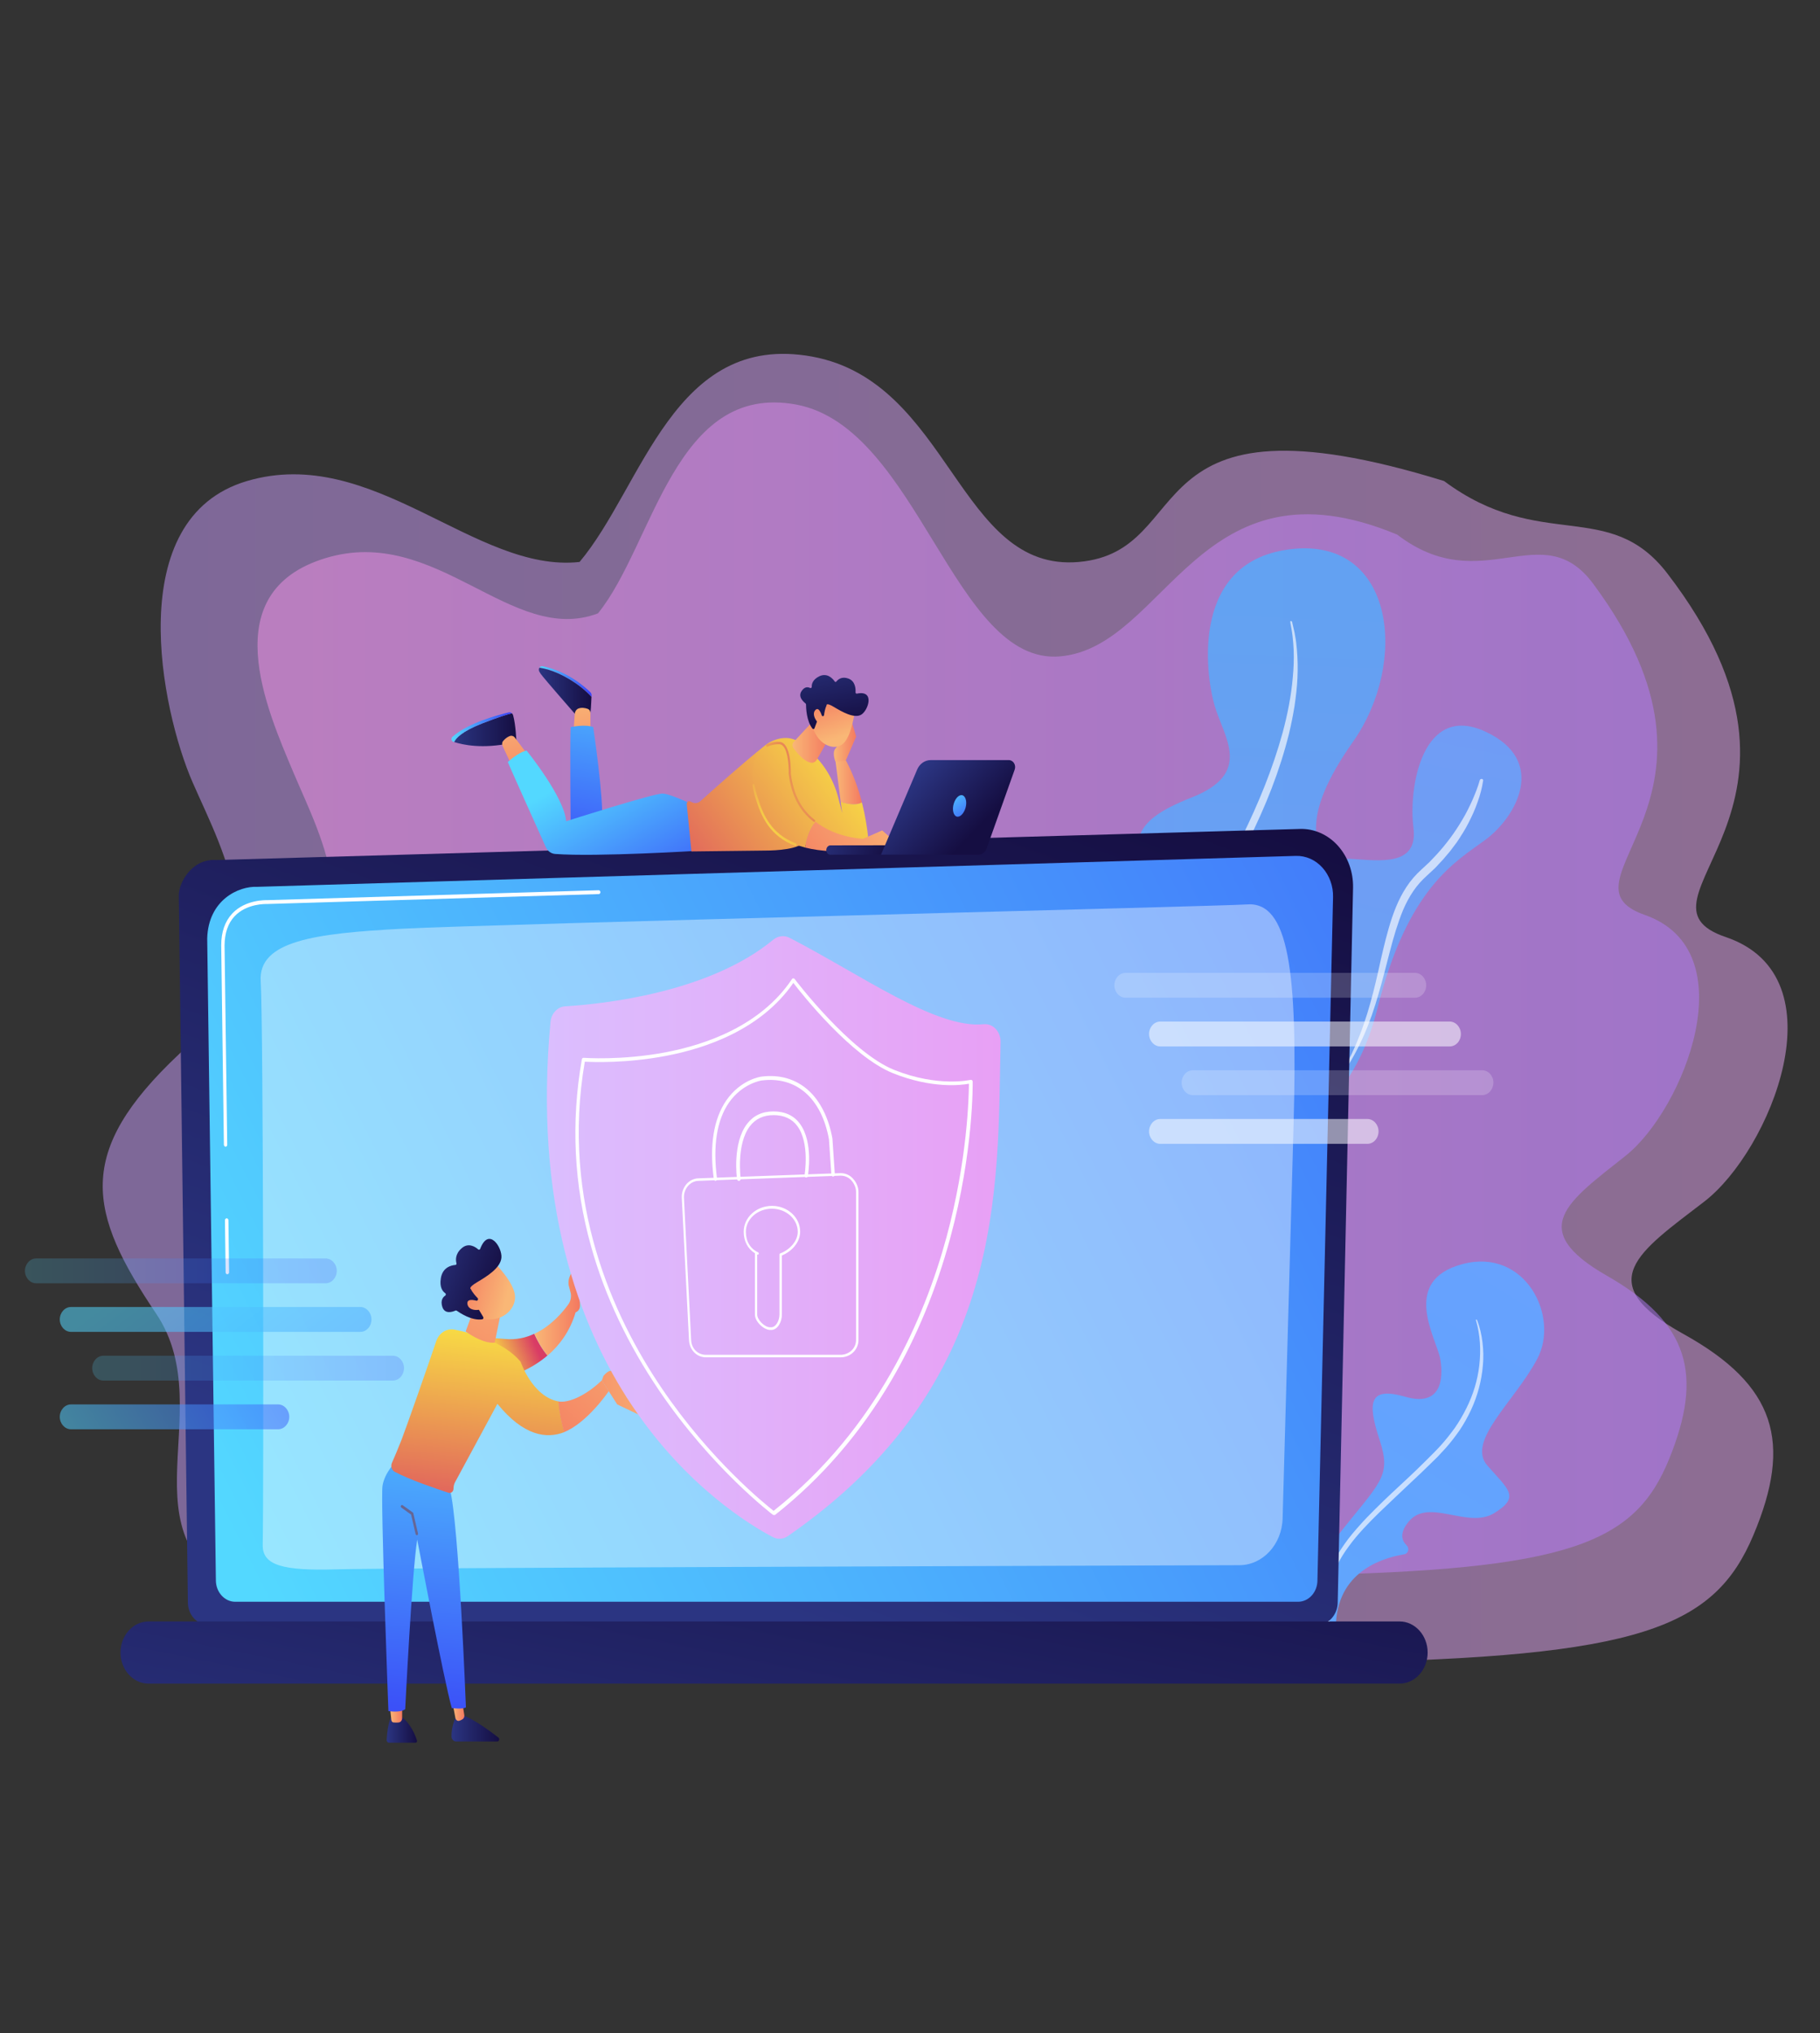 <svg width="873" height="975" viewBox="0 0 873 975" fill="none" xmlns="http://www.w3.org/2000/svg">
<rect x="0" y="0" width="873" height="975" fill="#333333" stroke="none"/>
<path opacity="0.5" d="M692.665 230.685C738.978 265.135 771.751 238.55 799.772 275.015C887.148 388.83 776.449 431.99 827.847 449.41C883.722 468.39 848.959 552.045 817.512 576.225C786.066 600.405 762.743 614.965 807.343 639.665C851.999 664.365 859.791 691.73 841.056 736.19C822.32 780.65 786.839 794.69 639.443 797.29C492.047 799.955 206.595 794.365 128.724 769.015C50.853 743.73 107.612 678.6 74.894 629.98C42.176 581.36 35.71 552.76 85.837 505.57C135.964 458.38 107.391 409.565 92.358 375.115C77.326 340.665 58.093 248.495 118.5 230.685C178.906 212.875 228 275.015 278 269.5C308.397 233.36 323.125 158.975 389.5 171C455.931 183.155 459.636 274.635 517.5 269.5C575.419 264.365 541.5 184 692.665 230.685Z" fill="url(#paint0_linear_1828_2)"/>
<path opacity="0.5" d="M670.169 256.367C711.026 287.706 739.547 246.708 764.2 279.953C841.21 383.607 743.641 422.887 788.941 438.769C838.161 456.027 807.496 532.152 779.881 554.175C752.178 576.197 731.619 589.432 770.908 611.878C810.284 634.429 817.079 659.31 800.614 699.755C784.15 740.2 752.875 753.012 622.987 755.447C493.099 757.882 241.599 752.8 173.039 729.719C104.393 706.638 154.484 647.346 125.562 603.09C96.727 558.833 91.064 532.788 135.231 489.801C179.399 446.815 154.222 402.347 140.981 371.008C127.74 339.668 102.945 283.854 156.172 267.655C209.399 251.456 245.265 309.854 286.824 294.158C313.568 261.231 323.573 183.13 382.027 194.035C440.481 205.047 457.665 319.43 508.627 314.772C559.677 310.113 574.966 216.851 670.169 256.367Z" fill="url(#paint1_linear_1828_2)"/>
<path opacity="0.82" d="M609.643 543.283C608.119 544.627 609.554 547.047 611.347 546.33C624.349 541.49 649.904 526.792 660.574 484.13C675.1 425.784 697.875 413.506 712.491 402.751C727.107 391.996 742.709 364.839 712.491 350.858C682.273 336.876 675.548 377.745 677.969 396.746C680.48 415.746 661.65 412.699 648.021 411.892C634.391 411.086 623.631 428.832 637.44 455.54C650.621 481.352 656.18 502.234 609.643 543.283Z" fill="url(#paint2_linear_1828_2)"/>
<path d="M638.299 785.38C637.492 785.38 636.775 785.022 636.237 784.394C633.009 780.003 621.89 761.719 640.541 737.879C662.061 710.364 667.71 708.661 661.702 690.378C655.694 672.094 656.95 664.924 674.076 669.854C691.202 674.783 692.547 661.518 690.844 651.66C689.05 641.891 671.476 614.197 701.514 606.22C731.552 598.243 748.23 631.225 737.381 651.66C726.531 672.184 703.218 691.095 713.44 702.836C723.751 714.577 729.311 717.893 716.668 725.69C704.025 733.398 685.374 718.161 675.78 729.633C671.207 735.101 672.283 738.686 674.704 741.106C676.228 742.54 675.511 745.139 673.448 745.408C661.254 747.469 639.734 754.997 640.81 782.781C640.899 784.126 639.734 785.38 638.299 785.38Z" fill="url(#paint3_linear_1828_2)"/>
<path opacity="0.65" d="M708.508 633.018C709.853 636.513 710.66 640.098 711.108 643.773C711.556 647.447 711.646 651.212 711.287 654.886C710.66 662.325 708.687 669.585 705.549 676.307C703.935 679.712 702.141 682.939 700.079 685.986C697.927 689.033 695.685 691.991 693.175 694.769C691.919 696.114 690.664 697.458 689.409 698.803L685.464 702.656C682.863 705.255 680.173 707.765 677.483 710.274C672.193 715.293 666.813 720.313 661.523 725.421C656.322 730.53 651.211 735.728 646.996 741.554C644.844 744.422 642.962 747.469 641.348 750.695C639.734 753.922 638.568 757.328 637.85 760.823C637.133 764.318 636.864 767.903 637.044 771.488C637.223 775.073 637.85 778.658 638.747 782.154C638.837 782.512 638.657 782.871 638.299 782.96C637.94 783.05 637.671 782.871 637.492 782.512C635.34 775.432 634.443 767.814 635.878 760.464C637.223 753.026 640.81 746.214 645.114 740.209C647.266 737.162 649.687 734.294 652.108 731.605C654.529 728.827 657.129 726.228 659.729 723.629C664.93 718.43 670.31 713.501 675.69 708.482C678.38 705.972 680.98 703.463 683.58 700.864C686.181 698.265 688.781 695.755 691.202 693.066C693.623 690.378 695.865 687.51 697.927 684.642C699.989 681.684 701.783 678.547 703.397 675.321C706.625 668.868 708.777 661.877 709.584 654.707C710.391 647.537 710.032 640.098 707.97 633.197C707.88 633.018 707.97 632.839 708.149 632.839C708.328 632.839 708.418 632.928 708.508 633.018Z" fill="white"/>
<path opacity="0.65" d="M709.801 374.16C708.904 377.476 707.559 380.703 706.214 383.84C704.78 386.977 703.255 390.114 701.462 393.071C697.965 399.076 693.84 404.633 689.178 409.741L685.591 413.506L681.825 417.001C679.135 419.421 676.624 422.289 674.652 425.336C670.617 431.431 668.106 438.332 666.133 445.143C664.161 451.955 662.636 458.856 661.112 465.757C659.588 472.569 657.884 479.38 655.822 486.102C654.746 489.418 653.67 492.734 652.414 495.961C651.787 497.574 651.069 499.187 650.442 500.8C649.724 502.414 649.007 504.027 648.29 505.551C645.241 511.824 641.565 517.829 637.44 523.476V523.565H637.53C646.676 512.81 653.401 500.083 658.063 486.729C660.395 480.007 662.278 473.196 664.071 466.384C665.864 459.573 667.478 452.761 669.541 446.129C670.617 442.813 671.693 439.587 673.038 436.36C674.383 433.223 675.997 430.176 677.88 427.398C679.763 424.619 682.004 422.11 684.515 419.869L688.46 416.194L692.137 412.251C693.302 410.907 694.468 409.473 695.634 408.128C696.71 406.694 697.786 405.26 698.862 403.826C700.834 400.869 702.807 397.821 704.421 394.595C706.035 391.458 707.559 388.142 708.725 384.736C709.353 383.033 709.891 381.33 710.339 379.627C710.787 377.925 711.146 376.132 711.415 374.34C711.505 373.981 711.236 373.623 710.787 373.533C710.249 373.533 709.891 373.802 709.801 374.16Z" fill="white"/>
<path opacity="0.82" d="M557.324 571.354C557.324 571.354 530.92 546.94 545.501 507.039C560.083 467.138 569.396 459.672 554.776 431.945C540.186 404.139 541.901 394.186 571.574 382.454C601.218 370.802 587.069 353.732 582.609 338.372C578.149 323.012 570.856 268.387 620.009 263.278C669.163 258.169 675.594 317.905 649.051 355.631C622.479 393.438 633.509 403.41 633.53 414.807C633.58 426.124 627.508 437.116 603.833 448.767C580.158 460.417 520.912 518.719 563.186 573.392L557.353 571.274L557.324 571.354Z" fill="url(#paint4_linear_1828_2)"/>
<path opacity="0.65" d="M619.76 298.08C619.804 298.457 619.95 299.052 620.095 299.648L620.481 301.324C620.721 302.406 621.041 303.517 621.173 304.649C621.624 306.892 621.887 309.157 622.07 311.393C622.486 315.973 622.554 320.518 622.354 325.055C622.153 329.592 621.603 334.093 620.945 338.645C620.207 343.167 619.309 347.632 618.251 352.039C616.056 360.823 613.243 369.564 609.98 378.052C606.717 386.539 602.975 394.852 598.941 402.969L586.951 427.269C582.918 435.386 579.074 443.481 575.121 451.627C571.247 459.803 567.403 467.898 563.69 476.131C561.833 480.247 559.976 484.364 558.199 488.51C556.423 492.655 554.726 496.83 552.869 500.946C552.869 500.946 552.84 501.026 552.76 500.997C552.76 500.997 552.68 500.968 552.709 500.888C555.703 492.394 558.807 483.849 562.041 475.442C565.355 467.064 568.937 458.692 572.651 450.459C576.285 442.197 580.158 434.022 583.951 425.818C587.824 417.643 591.778 409.497 595.702 401.431C603.63 385.327 610.498 368.658 615.23 351.394C617.556 342.747 619.323 333.897 620.095 325.048C620.535 320.598 620.707 316.141 620.53 311.647C620.427 309.44 620.245 307.204 619.982 304.94C619.851 303.807 619.69 302.755 619.479 301.593L619.173 299.945C619.107 299.379 618.933 298.864 618.925 298.138C618.903 297.949 619.041 297.818 619.23 297.797C619.419 297.775 619.55 297.913 619.571 298.101L619.76 298.08Z" fill="white"/>
<path d="M641.664 768.371C641.664 774.335 637.248 779.305 631.808 779.305H99.968C94.528 779.305 90.112 774.406 90.112 768.371L85.76 429.275C85.76 423.311 92.096 411.596 103.808 412.448L623.552 397.538C630.336 397.325 636.928 400.236 641.728 405.561C646.528 410.886 649.152 418.128 649.024 425.654L641.664 768.371Z" fill="url(#paint5_linear_1828_2)"/>
<path d="M631.936 757.863C631.936 763.543 627.776 768.158 622.656 768.158H112.832C107.712 768.158 103.552 763.543 103.552 757.863L99.392 450.078C99.904 431.547 114.496 424.873 123.392 425.299L621.568 410.46C626.368 410.318 630.976 412.377 634.304 416.069C637.696 419.832 639.552 424.944 639.424 430.198L631.936 757.863Z" fill="url(#paint6_linear_1828_2)"/>
<path d="M109.056 611.106C108.608 611.106 108.224 610.68 108.224 610.183L107.904 585.191C107.904 584.694 108.288 584.268 108.736 584.268C109.184 584.268 109.568 584.694 109.568 585.191L109.888 610.183C109.888 610.68 109.504 611.035 109.056 611.106Z" fill="white"/>
<path d="M108.224 549.904C107.776 549.904 107.392 549.478 107.392 548.981L106.112 453.344C106.112 446.954 107.904 441.842 111.424 438.079C117.76 431.334 127.68 431.689 128.064 431.689L287.168 426.932C287.616 426.932 288 427.358 288 427.855C288 428.352 287.68 428.778 287.168 428.778L128.064 433.535C127.616 433.535 118.4 433.18 112.512 439.428C109.376 442.765 107.776 447.451 107.712 453.344L108.992 548.91C109.056 549.478 108.672 549.904 108.224 549.904Z" fill="white"/>
<path opacity="0.4" d="M126.016 740.823C126.528 715.405 126.336 490.122 125.056 470.668C123.712 451.214 151.04 447.593 192.96 445.392C234.88 443.191 588.736 434.529 597.824 433.748C618.304 431.902 622.528 465.84 620.48 539.609C618.944 594.989 616.384 686.224 615.232 728.185C614.912 740.681 605.696 750.621 594.432 750.621C509.312 750.905 182.976 751.899 161.216 752.609C136.192 753.319 125.76 750.905 126.016 740.823Z" fill="white"/>
<path d="M671.36 807.421H71.232C63.872 807.421 57.792 800.747 57.792 792.511C57.792 784.346 63.808 777.601 71.232 777.601H671.36C678.72 777.601 684.8 784.275 684.8 792.511C684.8 800.676 678.784 807.421 671.36 807.421Z" fill="url(#paint7_linear_1828_2)"/>
<path d="M283.775 334.206C283.775 333.922 283.775 333.709 283.775 333.496C283.775 332.928 283.583 332.36 283.199 332.005C280.895 329.733 272.383 321.923 260.287 319.509C259.647 319.367 259.071 319.722 258.751 320.219C259.775 320.361 261.119 320.645 262.911 321.142C268.927 322.917 277.567 327.532 283.775 334.206Z" fill="url(#paint8_linear_1828_2)"/>
<path d="M262.912 321.142C261.12 320.645 259.776 320.361 258.752 320.219C258.432 320.716 258.368 321.426 258.688 322.065C258.88 322.42 259.136 322.775 259.392 323.201C261.312 325.828 276.544 343.223 276.544 343.223C276.544 343.223 281.408 343.862 282.88 342.939C283.392 342.655 283.584 337.046 283.712 334.206C277.568 327.532 268.928 322.917 262.912 321.142Z" fill="url(#paint9_linear_1828_2)"/>
<path d="M283.2 352.24V341.874C283.2 341.022 282.688 340.241 281.92 339.957C280.768 339.531 278.976 339.176 277.376 339.815C276.416 340.241 275.776 341.235 275.712 342.3L275.008 351.956L283.2 352.24Z" fill="url(#paint10_linear_1828_2)"/>
<path d="M246.144 343.081C246.016 342.655 245.824 342.3 245.568 342.087C243.584 342.513 239.552 343.72 231.168 346.986C221.504 350.749 218.624 354.086 217.856 355.861C222.016 357.21 231.424 359.269 244.992 356.358L247.68 354.938C247.616 354.938 247.424 347.767 246.144 343.081Z" fill="url(#paint11_linear_1828_2)"/>
<path d="M231.168 346.986C239.552 343.72 243.584 342.513 245.568 342.087C245.12 341.661 244.544 341.519 243.968 341.661C239.168 342.797 224.64 346.56 217.024 353.376C216.256 354.086 216.512 355.435 217.408 355.719C217.536 355.79 217.664 355.79 217.792 355.861C218.624 354.086 221.504 350.82 231.168 346.986Z" fill="url(#paint12_linear_1828_2)"/>
<path d="M252.608 361.257L246.912 353.66C246.336 352.95 245.44 352.666 244.608 352.95C243.712 353.305 242.496 353.944 241.344 355.364C240.768 356.003 240.704 356.997 241.088 357.778L245.248 366.653L252.608 361.257Z" fill="url(#paint13_linear_1828_2)"/>
<path d="M273.728 348.69C273.728 348.69 280.704 347.199 284.544 348.69C284.544 348.69 289.6 382.557 288.768 393.42L273.728 396.828C273.728 396.757 273.344 358.63 273.728 348.69Z" fill="url(#paint14_linear_1828_2)"/>
<path d="M335.36 407.975C335.36 407.975 286.272 411.028 266.304 409.537C264.32 409.395 262.592 408.117 261.76 406.129C257.472 396.615 244.672 368.144 243.584 365.446C243.584 365.446 248.768 360.618 252.608 359.979C252.608 359.979 270.784 382.415 271.552 393.846C271.552 393.846 313.664 380.427 317.824 380.569C321.984 380.711 334.72 387.03 334.72 387.03L335.36 407.975Z" fill="url(#paint15_linear_1828_2)"/>
<path d="M400.832 365.517C400.832 365.517 399.04 361.328 400.576 359.198C402.112 356.997 407.744 350.252 407.744 350.252L408.384 345.566L410.688 353.234L405.696 364.736C405.76 364.665 402.88 368.144 400.832 365.517Z" fill="url(#paint16_linear_1828_2)"/>
<path d="M413.44 384.829C411.648 377.729 409.088 370.984 405.76 364.665L400.832 365.517L403.264 384.616C405.12 385.184 410.24 386.604 413.44 384.829Z" fill="url(#paint17_linear_1828_2)"/>
<path d="M416.64 403.431C416 397.041 414.976 390.793 413.44 384.829C410.24 386.604 405.12 385.184 403.264 384.545L403.968 390.012L402.112 382.628C399.808 373.682 394.944 365.73 388.288 360.121L383.616 356.216C379.008 352.382 371.712 353.731 367.04 357.423C356.672 365.659 341.248 379.433 336 384.19C334.848 385.184 333.312 385.468 331.968 384.758L331.072 384.332C330.24 383.906 329.344 384.687 329.408 385.681L331.648 408.33L367.36 407.904C371.648 407.904 384.064 407.407 385.984 403.218L389.312 394.201C397.056 401.514 406.976 406.484 412.288 407.975C414.656 408.685 416.96 406.342 416.64 403.431Z" fill="url(#paint18_linear_1828_2)"/>
<path d="M391.616 344.075L380.672 355.861C379.968 356.642 379.904 357.92 380.544 358.772C383.936 363.245 386.816 365.588 389.248 365.801C390.272 365.872 391.232 365.304 391.808 364.31L397.632 354.086L391.616 344.075Z" fill="url(#paint19_linear_1828_2)"/>
<path d="M413.76 402.366L423.168 398.248L434.176 407.975L414.528 408.046L413.76 402.366Z" fill="url(#paint20_linear_1828_2)"/>
<path d="M409.984 341.377C409.984 341.377 408.512 353.021 404.416 356.642C400.384 360.263 392.512 357.494 389.824 348.761L395.136 333.709L409.984 341.377Z" fill="url(#paint21_linear_1828_2)"/>
<path d="M394.56 343.436C394.88 343.578 395.2 343.294 395.264 342.939C395.392 341.874 395.776 339.744 396.48 338.253C396.48 338.253 396.096 336.691 400 339.034C403.904 341.377 409.728 344.714 413.12 342.726C416.448 340.738 419.84 330.798 411.008 332.644C410.688 332.715 410.368 332.431 410.368 332.005C410.496 330.372 410.304 326.609 406.912 325.402C403.712 324.266 401.92 325.899 401.216 326.822C401.024 327.106 400.576 327.106 400.384 326.822C399.424 325.402 396.8 322.491 392.96 324.337C389.824 325.899 389.312 328.029 389.376 329.378C389.376 329.804 388.992 330.088 388.608 329.946C387.648 329.449 386.048 329.165 384.576 331.295C382.528 334.135 385.472 336.62 386.368 337.33C386.496 337.472 386.624 337.614 386.624 337.827C386.624 339.318 386.816 345.85 389.76 349.471C390.016 349.755 390.464 349.684 390.656 349.329L392.896 343.365C393.024 343.081 393.28 342.939 393.536 343.01L394.56 343.436Z" fill="url(#paint22_linear_1828_2)"/>
<path d="M394.624 344.643C394.624 344.643 393.216 338.395 391.168 340.454C389.056 342.513 391.744 346.915 394.112 347.767L394.624 344.643Z" fill="url(#paint23_linear_1828_2)"/>
<path d="M378.816 370.984C378.816 370.984 379.264 356.5 373.888 356.216C367.232 355.861 356.544 361.186 362.944 382.415C366.464 394.13 371.776 402.792 386.304 406.484C387.008 400.52 389.44 396.402 391.232 394.059C385.28 389.444 380.224 382.202 378.816 370.984Z" fill="url(#paint24_linear_1828_2)"/>
<path d="M390.528 394.13C390.4 394.13 390.336 394.13 390.208 394.059C383.36 388.734 379.584 381.421 378.304 371.126V371.055C378.432 367.221 377.856 357.139 373.888 356.926C371.968 356.855 369.984 357.21 368.192 358.062C367.936 358.204 367.616 358.062 367.488 357.778C367.36 357.494 367.488 357.139 367.744 356.997C369.6 356.074 371.776 355.648 373.888 355.79C379.584 356.074 379.328 369.99 379.328 371.055C380.608 380.995 384.256 388.024 390.784 393.207C391.04 393.42 391.104 393.775 390.912 393.988C390.848 394.059 390.72 394.13 390.528 394.13Z" fill="url(#paint25_linear_1828_2)"/>
<path d="M381.632 405.632C381.568 405.632 381.504 405.632 381.44 405.632C369.408 401.017 365.184 391.858 362.368 382.628C361.728 380.569 361.28 378.51 360.96 376.664C360.896 376.38 361.088 376.025 361.344 375.954C361.6 375.883 361.92 376.096 361.984 376.38C362.304 378.226 362.752 380.143 363.392 382.202C366.08 391.148 370.176 400.023 381.76 404.425C382.016 404.496 382.208 404.851 382.08 405.135C382.08 405.419 381.888 405.632 381.632 405.632Z" fill="url(#paint26_linear_1828_2)"/>
<path d="M416.384 407.975V402.366C416.384 402.366 402.24 402.721 391.168 394.059C389.376 396.402 386.944 400.52 386.24 406.484C393.6 408.33 403.328 408.898 416.384 407.975Z" fill="url(#paint27_linear_1828_2)"/>
<path d="M398.272 409.892C398.336 409.892 398.336 409.892 398.4 409.892L443.456 409.821C444.544 409.821 445.44 408.827 445.44 407.549C445.44 406.342 444.544 405.277 443.392 405.348L398.336 405.419C397.248 405.419 396.352 406.413 396.352 407.691C396.352 408.898 397.184 409.892 398.272 409.892Z" fill="url(#paint28_linear_1828_2)"/>
<path d="M483.904 364.523H446.4C443.648 364.523 441.088 366.298 439.936 369.067L422.592 409.892H469.248C471.04 409.892 472.64 408.685 473.28 406.839L486.72 369.067C487.488 366.866 486.016 364.523 483.904 364.523Z" fill="url(#paint29_linear_1828_2)"/>
<path d="M457.472 385.468C456.64 388.237 457.28 391.006 458.816 391.574C460.352 392.142 462.272 390.296 463.104 387.527C463.936 384.758 463.296 381.989 461.76 381.421C460.224 380.853 458.304 382.628 457.472 385.468Z" fill="url(#paint30_linear_1828_2)"/>
<path d="M187.52 823.609C187.52 823.609 185.92 826.449 185.472 834.401C185.408 835.111 185.984 835.75 186.624 835.75H199.296C199.808 835.75 200.192 835.182 200 834.685C199.232 832.271 196.992 826.307 192 822.899L187.52 823.609Z" fill="url(#paint31_linear_1828_2)"/>
<path d="M187.008 818.213L187.712 824.887C187.776 825.455 188.16 825.952 188.672 826.023C189.376 826.094 190.4 826.165 191.36 826.023C192.256 825.881 192.896 824.958 192.896 823.964V817.503L187.008 818.213Z" fill="url(#paint32_linear_1828_2)"/>
<path d="M218.944 822.828C218.944 822.828 216.512 827.017 216.576 832.768C216.576 834.117 217.6 835.182 218.816 835.182H238.528C239.424 835.182 239.808 833.833 239.04 833.265C235.328 830.354 227.968 824.958 222.656 822.828H218.944Z" fill="url(#paint33_linear_1828_2)"/>
<path d="M216.896 815.657L218.432 823.893C218.624 824.816 219.392 825.455 220.224 825.242C220.736 825.1 221.312 824.887 221.952 824.461C222.528 824.035 222.848 823.254 222.72 822.473L221.12 812.462L216.896 815.657Z" fill="url(#paint34_linear_1828_2)"/>
<path d="M189.824 700.992C189.824 700.992 184.512 706.175 183.488 712.494C182.464 718.742 186.304 820.556 186.304 820.556C186.304 820.556 191.616 821.55 194.368 819.704C194.368 819.704 197.632 753.603 200.128 738.338C200.128 738.338 213.12 806.782 216.704 819.136C216.704 819.136 221.824 819.846 223.488 818.781C223.488 818.781 220.096 730.031 215.808 714.269L189.824 700.992Z" fill="url(#paint35_linear_1828_2)"/>
<path d="M199.936 736.208C199.68 736.208 199.424 735.995 199.36 735.711L197.184 726.339L192.512 723.002C192.256 722.789 192.128 722.363 192.32 722.079C192.512 721.795 192.896 721.653 193.152 721.866L198.016 725.345C198.144 725.416 198.272 725.558 198.272 725.771L200.512 735.427C200.576 735.782 200.384 736.137 200.064 736.279C200.064 736.208 200 736.208 199.936 736.208Z" fill="#666694"/>
<path d="M242.304 642.133C219.904 640.074 214.016 645.186 214.016 645.186L224.768 664.072C224.768 664.072 246.784 663.575 262.592 650.085C259.648 646.535 257.6 642.63 256.256 639.648C252.224 641.565 247.552 642.63 242.304 642.133Z" fill="url(#paint36_linear_1828_2)"/>
<path d="M277.44 605.71C277.44 604.929 276.416 604.716 276.16 605.426L273.28 612.171C272.704 613.449 272.576 614.94 272.768 616.36L273.792 620.265C274.112 622.182 273.664 624.17 272.512 625.661C269.888 629.282 264.32 635.956 256.32 639.648C257.664 642.701 259.712 646.606 262.656 650.085C268.416 645.115 273.408 638.441 276.096 629.353C277.376 628.927 278.272 627.578 278.208 626.016L277.44 605.71Z" fill="url(#paint37_linear_1828_2)"/>
<path d="M249.728 653.067C241.856 643.624 226.816 639.364 218.112 637.66C214.272 636.879 210.56 639.222 209.216 643.269C205.312 654.913 194.624 685.301 192.576 690.555C190.912 694.815 189.12 699.004 187.968 701.631C187.328 703.193 187.904 705.039 189.312 705.82C196.608 709.725 209.792 714.127 215.168 715.902C216.32 716.257 217.536 715.334 217.536 713.914C217.536 712.778 217.792 711.642 218.368 710.648L238.592 673.231C251.2 688.709 262.208 690.129 270.72 686.792C269.312 681.893 268.352 676.994 267.904 672.095C255.296 669.752 249.728 653.067 249.728 653.067Z" fill="url(#paint38_linear_1828_2)"/>
<path d="M292.032 667.125L288.704 661.942C281.28 669.113 272.768 673.018 267.776 672.095C268.224 676.994 269.184 681.893 270.592 686.792C281.792 682.319 292.032 667.125 292.032 667.125Z" fill="url(#paint39_linear_1828_2)"/>
<path d="M288.704 662.013L296.064 673.515L308.416 679.408C308.224 677.207 300.736 670.32 300.736 670.32C300.736 670.32 295.872 660.522 294.208 658.179C292.864 656.191 290.496 658.676 289.728 659.528C289.6 659.741 289.472 659.812 289.472 659.812L288.704 662.013Z" fill="url(#paint40_linear_1828_2)"/>
<path d="M230.08 620.336L223.36 638.512C223.36 638.512 231.104 644.476 237.312 643.908L240.64 627.578L230.08 620.336Z" fill="url(#paint41_linear_1828_2)"/>
<path d="M237.248 605.639C237.248 605.639 246.528 614.798 247.04 621.472C247.552 628.146 240.128 634.891 230.656 632.122L220.864 616.644L237.248 605.639Z" fill="url(#paint42_linear_1828_2)"/>
<path d="M229.056 623.602C229.376 623.318 229.376 622.821 229.12 622.537C228.288 621.685 226.624 619.91 225.856 618.206C225.856 618.206 224.256 617.638 228.8 614.94C233.344 612.242 240.064 608.195 240.512 603.154C240.96 598.255 234.432 588.173 230.336 598.894C230.208 599.32 229.696 599.462 229.376 599.178C228.032 597.971 224.64 595.699 221.376 598.681C218.304 601.379 218.56 604.361 218.944 605.781C219.072 606.207 218.816 606.633 218.432 606.633C216.576 606.775 212.288 607.698 211.456 613.023C210.752 617.425 212.352 619.342 213.568 620.194C213.952 620.478 213.952 621.046 213.568 621.33C212.48 622.04 211.264 623.602 212.096 626.513C213.248 630.631 217.344 628.998 218.496 628.501C218.688 628.43 218.88 628.43 219.072 628.572C220.416 629.495 226.24 633.542 231.36 632.69C231.808 632.619 232 632.051 231.808 631.625L228.032 625.306C227.84 625.022 227.904 624.596 228.16 624.383L229.056 623.602Z" fill="url(#paint43_linear_1828_2)"/>
<path d="M230.144 624.312C230.144 624.312 223.744 621.756 224.192 625.306C224.64 628.856 230.272 628.927 232.576 626.868L230.144 624.312Z" fill="url(#paint44_linear_1828_2)"/>
<path d="M477.568 493.388C476.032 491.755 473.92 490.974 471.744 491.187C448.96 493.459 413.184 467.544 378.688 449.723C376.192 448.445 373.248 448.8 371.008 450.575C340.096 476.206 288.896 481.531 271.104 482.596C267.456 482.809 264.448 486.004 264.064 490.051C247.872 663.291 349.568 726.055 370.688 737.131C372.992 738.338 375.68 738.196 377.856 736.705C482.944 664.072 478.464 569.642 479.936 499.636C480 497.293 479.104 495.021 477.568 493.388Z" fill="url(#paint45_linear_1828_2)"/>
<path d="M371.136 726.552C370.944 726.552 370.816 726.481 370.688 726.41C370.432 726.197 341.632 704.4 316.16 666.841C301.184 644.76 290.176 621.543 283.584 597.971C275.264 568.435 273.792 538.189 279.104 508.014C279.168 507.588 279.552 507.233 280 507.304C280.192 507.304 298.048 508.653 319.168 504.677C338.624 500.985 364.928 491.897 379.904 469.532C380.032 469.319 380.288 469.177 380.544 469.177C380.8 469.177 381.056 469.319 381.184 469.532C381.44 469.887 407.936 504.748 428.992 513.126C449.984 521.504 465.344 517.883 465.536 517.883C465.792 517.812 466.048 517.883 466.24 518.025C466.432 518.167 466.56 518.451 466.56 518.735C466.56 519.09 467.136 552.034 455.744 593.924C449.088 618.49 439.616 641.352 427.712 661.729C412.8 687.218 393.984 709.015 371.712 726.552C371.456 726.552 371.328 726.552 371.136 726.552ZM280.512 509.15C268.928 576.458 294.144 631.412 317.376 665.705C340.928 700.495 367.296 721.582 371.072 724.564C420.8 685.301 443.648 631.554 454.016 593.285C464.128 555.939 464.704 525.764 464.768 519.729C460.992 520.439 446.976 522.143 428.352 514.688C408.512 506.736 384.896 477.058 380.544 471.378C365.184 493.601 338.88 502.689 319.36 506.381C300.416 510.002 284.096 509.363 280.512 509.15Z" fill="white"/>
<path d="M403.2 650.937H338.624C334.208 650.937 330.752 647.387 330.496 642.701L327.04 574.47C326.912 572.056 327.68 569.855 329.152 568.009C330.624 566.234 332.736 565.169 334.912 565.098L403.072 562.613C405.312 562.542 407.552 563.465 409.088 565.169C410.816 567.015 411.776 569.358 411.776 571.701V642.63C411.776 647.245 408 650.937 403.2 650.937ZM403.328 563.82C403.264 563.82 403.2 563.82 403.072 563.82L334.912 566.305C333.056 566.376 331.2 567.299 329.92 568.861C328.64 570.423 328 572.34 328.064 574.399L331.52 642.701C331.712 646.748 334.72 649.73 338.56 649.73H403.2C406.848 649.73 410.624 647.032 410.624 642.559V571.63C410.624 569.642 409.792 567.654 408.32 566.021C407.04 564.601 405.184 563.82 403.328 563.82Z" fill="white"/>
<path d="M343.232 566.305C342.848 566.305 342.464 565.95 342.4 565.524C340.224 549.336 342.272 536.627 348.416 527.681C355.328 517.741 364.736 516.392 365.184 516.321C373.952 515.185 381.696 517.457 387.712 522.853C393.472 528.036 397.504 536.13 399.296 546.07C399.296 546.141 399.296 546.141 399.296 546.212L400.448 563.252C400.512 563.749 400.128 564.175 399.68 564.246C399.232 564.317 398.848 563.891 398.784 563.394L397.632 546.425C394.048 526.616 381.952 516.037 365.312 518.167C365.248 518.167 356.096 519.516 349.632 528.817C343.808 537.266 341.888 549.549 343.936 565.24C344 565.737 343.68 566.234 343.232 566.305C343.296 566.305 343.232 566.305 343.232 566.305Z" fill="white"/>
<path d="M354.368 566.305C353.984 566.305 353.6 565.95 353.536 565.524C353.408 564.814 351.232 548.129 358.4 538.899C361.408 534.994 365.632 533.006 371.008 533.006C376.512 533.006 380.8 534.994 383.68 538.899C390.272 547.774 387.584 563.323 387.52 563.962C387.456 564.459 387.008 564.814 386.56 564.672C386.112 564.601 385.792 564.104 385.92 563.607C385.92 563.465 388.544 548.271 382.464 540.035C379.904 536.556 376.064 534.781 371.072 534.781C366.208 534.781 362.432 536.556 359.744 540.035C353.088 548.626 355.264 565.027 355.264 565.24C355.328 565.737 355.008 566.234 354.56 566.305C354.496 566.305 354.432 566.305 354.368 566.305Z" fill="white"/>
<path d="M369.984 637.802H369.408C366.464 637.802 362.112 633.897 362.112 630.418V601.095V601.024C358.656 598.894 356.736 595.202 356.736 590.658C356.736 583.842 362.816 578.304 370.304 578.304C377.792 578.304 383.808 583.842 383.808 590.658C383.808 596.125 379.328 600.385 375.04 602.089V630.418C375.104 633.897 372.992 637.802 369.984 637.802ZM363.2 601.663V630.418C363.2 632.974 366.784 636.524 369.344 636.524H369.92C372.224 636.524 373.888 633.258 373.888 630.418V601.663C373.888 601.379 374.016 601.166 374.272 601.095C378.432 599.533 382.656 595.486 382.656 590.729C382.656 584.623 377.088 579.653 370.24 579.653C363.392 579.653 357.76 584.623 357.76 590.729C357.76 595.273 359.872 598.823 363.648 600.598C363.84 600.669 363.968 600.953 363.968 601.166C364.032 601.592 363.648 601.663 363.2 601.663Z" fill="white"/>
<path opacity="0.2" d="M156.16 615.437H17.344C14.4 615.437 11.968 612.739 11.968 609.473C11.968 606.207 14.4 603.509 17.344 603.509H156.16C159.104 603.509 161.536 606.207 161.536 609.473C161.536 612.739 159.104 615.437 156.16 615.437Z" fill="url(#paint46_linear_1828_2)"/>
<path opacity="0.53" d="M172.8 638.725H34.048C31.104 638.725 28.672 636.027 28.672 632.761C28.672 629.495 31.104 626.797 34.048 626.797H172.8C175.744 626.797 178.176 629.495 178.176 632.761C178.176 636.098 175.808 638.725 172.8 638.725Z" fill="url(#paint47_linear_1828_2)"/>
<path opacity="0.53" d="M133.376 685.443H34.048C31.104 685.443 28.672 682.745 28.672 679.479C28.672 676.213 31.104 673.515 34.048 673.515H133.376C136.32 673.515 138.752 676.213 138.752 679.479C138.752 682.745 136.32 685.443 133.376 685.443Z" fill="url(#paint48_linear_1828_2)"/>
<path opacity="0.2" d="M188.416 662.084H49.6C46.656 662.084 44.224 659.386 44.224 656.12C44.224 652.854 46.656 650.156 49.6 650.156H188.416C191.36 650.156 193.792 652.854 193.792 656.12C193.728 659.457 191.36 662.084 188.416 662.084Z" fill="url(#paint49_linear_1828_2)"/>
<path opacity="0.2" d="M678.72 478.478H539.904C536.96 478.478 534.528 475.78 534.528 472.514C534.528 469.248 536.96 466.55 539.904 466.55H678.72C681.664 466.55 684.096 469.248 684.096 472.514C684.096 475.851 681.664 478.478 678.72 478.478Z" fill="white"/>
<path opacity="0.53" d="M695.36 501.837H556.544C553.6 501.837 551.168 499.139 551.168 495.873C551.168 492.607 553.6 489.909 556.544 489.909H695.36C698.304 489.909 700.736 492.607 700.736 495.873C700.736 499.21 698.368 501.837 695.36 501.837Z" fill="white"/>
<path opacity="0.53" d="M655.872 548.555H556.544C553.6 548.555 551.168 545.857 551.168 542.591C551.168 539.325 553.6 536.627 556.544 536.627H655.872C658.816 536.627 661.248 539.325 661.248 542.591C661.248 545.857 658.88 548.555 655.872 548.555Z" fill="white"/>
<path opacity="0.2" d="M710.912 525.196H572.16C569.216 525.196 566.784 522.498 566.784 519.232C566.784 515.966 569.216 513.268 572.16 513.268H710.976C713.92 513.268 716.352 515.966 716.352 519.232C716.288 522.498 713.92 525.196 710.912 525.196Z" fill="white"/>
<defs>
<linearGradient id="paint0_linear_1828_2" x1="857.41" y1="500.855" x2="49.3" y2="500.855" gradientUnits="userSpaceOnUse">
<stop stop-color="#E9A9F3"/>
<stop offset="1" stop-color="#C99EFE"/>
</linearGradient>
<linearGradient id="paint1_linear_1828_2" x1="815.004" y1="485.568" x2="103.067" y2="485.568" gradientUnits="userSpaceOnUse">
<stop stop-color="#B37CFF"/>
<stop offset="1" stop-color="#F895E7"/>
</linearGradient>
<linearGradient id="paint2_linear_1828_2" x1="726.829" y1="175.366" x2="614.476" y2="726.291" gradientUnits="userSpaceOnUse">
<stop stop-color="#6AA0FF"/>
<stop offset="1" stop-color="#57B0FD"/>
</linearGradient>
<linearGradient id="paint3_linear_1828_2" x1="779.557" y1="546.965" x2="474.813" y2="1041.81" gradientUnits="userSpaceOnUse">
<stop stop-color="#6AA0FF"/>
<stop offset="1" stop-color="#54ABFB"/>
</linearGradient>
<linearGradient id="paint4_linear_1828_2" x1="592.049" y1="685.684" x2="608.259" y2="282.205" gradientUnits="userSpaceOnUse">
<stop stop-color="#6AA0FF"/>
<stop offset="1" stop-color="#54ABFB"/>
</linearGradient>
<linearGradient id="paint5_linear_1828_2" x1="317.345" y1="753.19" x2="468.441" y2="344.591" gradientUnits="userSpaceOnUse">
<stop stop-color="#2B3582"/>
<stop offset="1" stop-color="#150E42"/>
</linearGradient>
<linearGradient id="paint6_linear_1828_2" x1="118.546" y1="752.827" x2="1037.72" y2="290.661" gradientUnits="userSpaceOnUse">
<stop stop-color="#53D8FF"/>
<stop offset="1" stop-color="#3840F7"/>
</linearGradient>
<linearGradient id="paint7_linear_1828_2" x1="347.867" y1="934.713" x2="405.687" y2="649.736" gradientUnits="userSpaceOnUse">
<stop stop-color="#2B3582"/>
<stop offset="1" stop-color="#150E42"/>
</linearGradient>
<linearGradient id="paint8_linear_1828_2" x1="258.765" y1="326.845" x2="283.781" y2="326.845" gradientUnits="userSpaceOnUse">
<stop stop-color="#53D8FF"/>
<stop offset="1" stop-color="#3840F7"/>
</linearGradient>
<linearGradient id="paint9_linear_1828_2" x1="258.495" y1="331.826" x2="283.759" y2="331.826" gradientUnits="userSpaceOnUse">
<stop stop-color="#2B3582"/>
<stop offset="1" stop-color="#150E42"/>
</linearGradient>
<linearGradient id="paint10_linear_1828_2" x1="277.179" y1="332.401" x2="285.259" y2="382.237" gradientUnits="userSpaceOnUse">
<stop stop-color="#F9B776"/>
<stop offset="1" stop-color="#F47960"/>
</linearGradient>
<linearGradient id="paint11_linear_1828_2" x1="217.824" y1="349.978" x2="247.621" y2="349.978" gradientUnits="userSpaceOnUse">
<stop stop-color="#2B3582"/>
<stop offset="1" stop-color="#150E42"/>
</linearGradient>
<linearGradient id="paint12_linear_1828_2" x1="216.556" y1="348.748" x2="245.563" y2="348.748" gradientUnits="userSpaceOnUse">
<stop stop-color="#53D8FF"/>
<stop offset="1" stop-color="#3840F7"/>
</linearGradient>
<linearGradient id="paint13_linear_1828_2" x1="243.939" y1="337.79" x2="252.02" y2="387.627" gradientUnits="userSpaceOnUse">
<stop stop-color="#F9B776"/>
<stop offset="1" stop-color="#F47960"/>
</linearGradient>
<linearGradient id="paint14_linear_1828_2" x1="291.286" y1="308.499" x2="268.796" y2="422.484" gradientUnits="userSpaceOnUse">
<stop stop-color="#53D8FF"/>
<stop offset="1" stop-color="#3840F7"/>
</linearGradient>
<linearGradient id="paint15_linear_1828_2" x1="284.903" y1="367.567" x2="328.946" y2="445.13" gradientUnits="userSpaceOnUse">
<stop stop-color="#53D8FF"/>
<stop offset="1" stop-color="#3840F7"/>
</linearGradient>
<linearGradient id="paint16_linear_1828_2" x1="399.956" y1="355.985" x2="410.759" y2="355.985" gradientUnits="userSpaceOnUse">
<stop stop-color="#F9B776"/>
<stop offset="1" stop-color="#F47960"/>
</linearGradient>
<linearGradient id="paint17_linear_1828_2" x1="400.833" y1="375.178" x2="413.449" y2="375.178" gradientUnits="userSpaceOnUse">
<stop stop-color="#F9B776"/>
<stop offset="1" stop-color="#F47960"/>
</linearGradient>
<linearGradient id="paint18_linear_1828_2" x1="421.487" y1="351.431" x2="307.363" y2="435.727" gradientUnits="userSpaceOnUse">
<stop stop-color="#FDF53F"/>
<stop offset="1" stop-color="#D93C65"/>
</linearGradient>
<linearGradient id="paint19_linear_1828_2" x1="380.035" y1="354.986" x2="397.561" y2="354.986" gradientUnits="userSpaceOnUse">
<stop stop-color="#F9B776"/>
<stop offset="1" stop-color="#F47960"/>
</linearGradient>
<linearGradient id="paint20_linear_1828_2" x1="436.251" y1="393.808" x2="385.347" y2="431.94" gradientUnits="userSpaceOnUse">
<stop stop-color="#F9B776"/>
<stop offset="1" stop-color="#F47960"/>
</linearGradient>
<linearGradient id="paint21_linear_1828_2" x1="402.317" y1="353.774" x2="394.767" y2="331.327" gradientUnits="userSpaceOnUse">
<stop stop-color="#F9B776"/>
<stop offset="1" stop-color="#F47960"/>
</linearGradient>
<linearGradient id="paint22_linear_1828_2" x1="396.673" y1="311.757" x2="403.78" y2="348.297" gradientUnits="userSpaceOnUse">
<stop stop-color="#2B3582"/>
<stop offset="1" stop-color="#150E42"/>
</linearGradient>
<linearGradient id="paint23_linear_1828_2" x1="395.839" y1="355.953" x2="388.289" y2="333.506" gradientUnits="userSpaceOnUse">
<stop stop-color="#F9B776"/>
<stop offset="1" stop-color="#F47960"/>
</linearGradient>
<linearGradient id="paint24_linear_1828_2" x1="414.507" y1="347.65" x2="304.296" y2="429.055" gradientUnits="userSpaceOnUse">
<stop stop-color="#FDF53F"/>
<stop offset="1" stop-color="#D93C65"/>
</linearGradient>
<linearGradient id="paint25_linear_1828_2" x1="350.07" y1="390.914" x2="407.623" y2="366.191" gradientUnits="userSpaceOnUse">
<stop stop-color="#FDF53F"/>
<stop offset="1" stop-color="#D93C65"/>
</linearGradient>
<linearGradient id="paint26_linear_1828_2" x1="362.093" y1="400.896" x2="392.911" y2="374.149" gradientUnits="userSpaceOnUse">
<stop stop-color="#FDF53F"/>
<stop offset="1" stop-color="#D93C65"/>
</linearGradient>
<linearGradient id="paint27_linear_1828_2" x1="426.192" y1="380.379" x2="375.288" y2="418.511" gradientUnits="userSpaceOnUse">
<stop stop-color="#F9B776"/>
<stop offset="1" stop-color="#F47960"/>
</linearGradient>
<linearGradient id="paint28_linear_1828_2" x1="390.606" y1="396.636" x2="427.036" y2="407.406" gradientUnits="userSpaceOnUse">
<stop stop-color="#2B3582"/>
<stop offset="1" stop-color="#150E42"/>
</linearGradient>
<linearGradient id="paint29_linear_1828_2" x1="439.739" y1="370.619" x2="468.325" y2="397.854" gradientUnits="userSpaceOnUse">
<stop stop-color="#2B3582"/>
<stop offset="1" stop-color="#150E42"/>
</linearGradient>
<linearGradient id="paint30_linear_1828_2" x1="455.312" y1="378.139" x2="468.746" y2="396.377" gradientUnits="userSpaceOnUse">
<stop stop-color="#53D8FF"/>
<stop offset="1" stop-color="#3840F7"/>
</linearGradient>
<linearGradient id="paint31_linear_1828_2" x1="185.513" y1="829.286" x2="200.115" y2="829.286" gradientUnits="userSpaceOnUse">
<stop stop-color="#2B3582"/>
<stop offset="1" stop-color="#150E42"/>
</linearGradient>
<linearGradient id="paint32_linear_1828_2" x1="186.994" y1="821.759" x2="192.916" y2="821.759" gradientUnits="userSpaceOnUse">
<stop stop-color="#F9B776"/>
<stop offset="1" stop-color="#F47960"/>
</linearGradient>
<linearGradient id="paint33_linear_1828_2" x1="216.565" y1="829.028" x2="239.475" y2="829.028" gradientUnits="userSpaceOnUse">
<stop stop-color="#2B3582"/>
<stop offset="1" stop-color="#150E42"/>
</linearGradient>
<linearGradient id="paint34_linear_1828_2" x1="216.913" y1="818.842" x2="222.802" y2="818.842" gradientUnits="userSpaceOnUse">
<stop stop-color="#F9B776"/>
<stop offset="1" stop-color="#F47960"/>
</linearGradient>
<linearGradient id="paint35_linear_1828_2" x1="211.204" y1="647.916" x2="195.605" y2="840.549" gradientUnits="userSpaceOnUse">
<stop stop-color="#53D8FF"/>
<stop offset="1" stop-color="#3840F7"/>
</linearGradient>
<linearGradient id="paint36_linear_1828_2" x1="233.369" y1="650.932" x2="255.649" y2="641.874" gradientUnits="userSpaceOnUse">
<stop stop-color="#FDF53F"/>
<stop offset="1" stop-color="#D93C65"/>
</linearGradient>
<linearGradient id="paint37_linear_1828_2" x1="256.316" y1="627.538" x2="278.203" y2="627.538" gradientUnits="userSpaceOnUse">
<stop stop-color="#F9B776"/>
<stop offset="1" stop-color="#F47960"/>
</linearGradient>
<linearGradient id="paint38_linear_1828_2" x1="236.179" y1="621.013" x2="221.471" y2="746.571" gradientUnits="userSpaceOnUse">
<stop stop-color="#FDF53F"/>
<stop offset="1" stop-color="#D93C65"/>
</linearGradient>
<linearGradient id="paint39_linear_1828_2" x1="313.245" y1="623.643" x2="250.026" y2="694.539" gradientUnits="userSpaceOnUse">
<stop stop-color="#F9B776"/>
<stop offset="1" stop-color="#F47960"/>
</linearGradient>
<linearGradient id="paint40_linear_1828_2" x1="326.289" y1="668.983" x2="250.815" y2="667.579" gradientUnits="userSpaceOnUse">
<stop stop-color="#F9B776"/>
<stop offset="1" stop-color="#F47960"/>
</linearGradient>
<linearGradient id="paint41_linear_1828_2" x1="252.671" y1="593.385" x2="199.125" y2="682.072" gradientUnits="userSpaceOnUse">
<stop stop-color="#F9B776"/>
<stop offset="1" stop-color="#F47960"/>
</linearGradient>
<linearGradient id="paint42_linear_1828_2" x1="243.151" y1="621.928" x2="218.649" y2="615.275" gradientUnits="userSpaceOnUse">
<stop stop-color="#F9B776"/>
<stop offset="1" stop-color="#F47960"/>
</linearGradient>
<linearGradient id="paint43_linear_1828_2" x1="202.642" y1="600.824" x2="239.802" y2="615.518" gradientUnits="userSpaceOnUse">
<stop stop-color="#2B3582"/>
<stop offset="1" stop-color="#150E42"/>
</linearGradient>
<linearGradient id="paint44_linear_1828_2" x1="240.869" y1="630.331" x2="216.367" y2="623.678" gradientUnits="userSpaceOnUse">
<stop stop-color="#F9B776"/>
<stop offset="1" stop-color="#F47960"/>
</linearGradient>
<linearGradient id="paint45_linear_1828_2" x1="262.354" y1="593.455" x2="479.932" y2="593.455" gradientUnits="userSpaceOnUse">
<stop stop-color="#DBBEFE"/>
<stop offset="1" stop-color="#E8A0F5"/>
</linearGradient>
<linearGradient id="paint46_linear_1828_2" x1="11.973" y1="609.454" x2="161.514" y2="609.454" gradientUnits="userSpaceOnUse">
<stop stop-color="#53D8FF"/>
<stop offset="1" stop-color="#3840F7"/>
</linearGradient>
<linearGradient id="paint47_linear_1828_2" x1="81.621" y1="598.102" x2="258.79" y2="827.182" gradientUnits="userSpaceOnUse">
<stop stop-color="#53D8FF"/>
<stop offset="1" stop-color="#3840F7"/>
</linearGradient>
<linearGradient id="paint48_linear_1828_2" x1="37.357" y1="712.683" x2="153.77" y2="644.877" gradientUnits="userSpaceOnUse">
<stop stop-color="#53D8FF"/>
<stop offset="1" stop-color="#3840F7"/>
</linearGradient>
<linearGradient id="paint49_linear_1828_2" x1="44.216" y1="656.133" x2="193.758" y2="656.133" gradientUnits="userSpaceOnUse">
<stop stop-color="#53D8FF"/>
<stop offset="1" stop-color="#3840F7"/>
</linearGradient>
</defs>
</svg>
